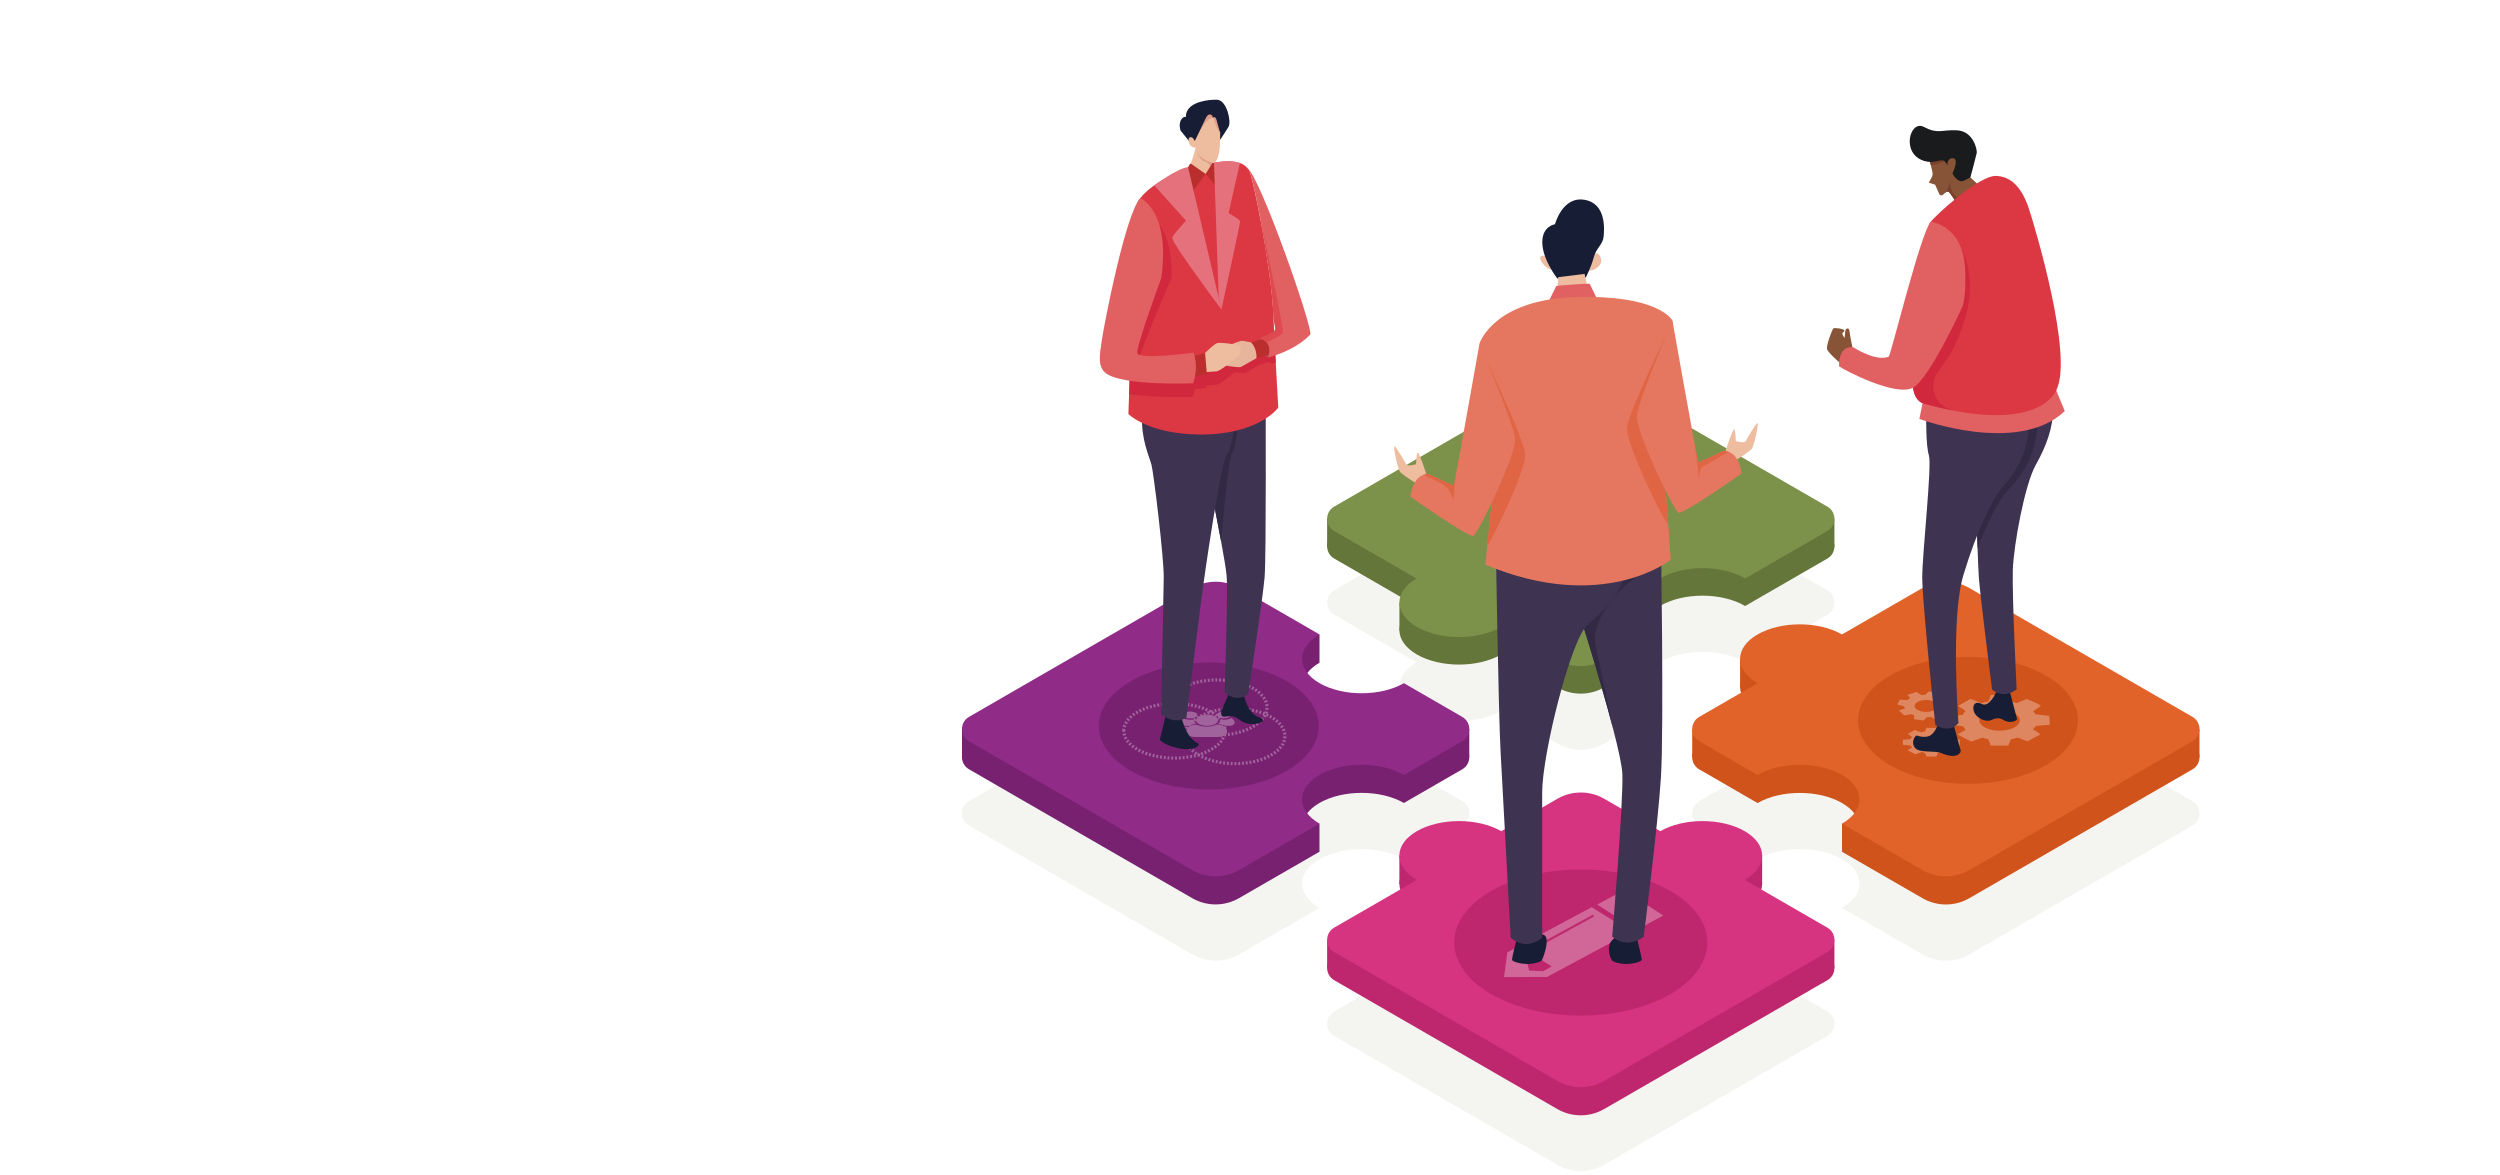 <?xml version="1.0" encoding="UTF-8"?>
<svg width="3971px" height="1866px" viewBox="0 0 3971 1866" version="1.1" xmlns="http://www.w3.org/2000/svg" xmlns:xlink="http://www.w3.org/1999/xlink">
    <!-- Generator: Sketch 57 (83077) - https://sketch.com -->
    <title>Untitled 15</title>
    <desc>Created with Sketch.</desc>
    <g id="Page-1" stroke="none" stroke-width="1" fill="none" fill-rule="evenodd">
        <g id="team" transform="translate(0, -280)">
            <rect id="Rectangle" fill="#FFFFFF" fill-rule="nonzero" x="0" y="280" width="3971" height="1903"></rect>
            <path d="M3698,696.118 L3698,0.162 L3100.02,0 C3100.02,0 3100.02,0 3100.02,0 L3698,0.145 L3698,696.118" id="Fill-5" fill="#EDA3A1" fill-rule="nonzero"></path>
            <path d="M2902.62,1217.715 L2548.12,1012.995 C2525.11,999.705 2496.74,999.705 2473.72,1012.995 L2119.18,1217.685 C2104.28,1226.295 2104.28,1247.795 2119.18,1256.405 L2249.89,1331.875 C2213.6,1353.275 2213.82,1387.605 2250.59,1408.835 C2287.37,1430.075 2346.82,1430.185 2383.89,1409.235 L2473.66,1461.065 C2496.68,1474.355 2525.03,1474.355 2548.05,1461.075 L2637.91,1409.205 C2637.68,1409.075 2637.43,1408.965 2637.21,1408.835 C2600.19,1387.465 2600.19,1352.815 2637.21,1331.445 C2674.22,1310.075 2734.24,1310.075 2771.26,1331.445 C2771.49,1331.585 2771.7,1331.725 2771.93,1331.855 L2902.62,1256.425 C2917.52,1247.825 2917.52,1226.315 2902.62,1217.715" id="Fill-127" fill="#F4F4F1" fill-rule="nonzero"></path>
            <polyline id="Fill-128" fill="#65763A" fill-rule="nonzero" points="2222.86 1282.055 2222.85 1237.025 2238.08 1239.575 2240.66 1276.655 2222.86 1282.055"></polyline>
            <path d="M2108,1148.785 L2108,1104.015 L2155.84,1108.275 C2155.84,1108.275 2163.06,1164.415 2162.97,1164.045 C2162.89,1163.675 2108,1148.785 2108,1148.785" id="Fill-129" fill="#65763A" fill-rule="nonzero"></path>
            <polyline id="Fill-130" fill="#65763A" fill-rule="nonzero" points="2913.8 1148.785 2913.8 1104.035 2887.36 1104.095 2887.36 1160.355 2913.8 1148.785"></polyline>
            <path d="M2902.62,1128.465 L2548.12,923.75 C2525.11,910.457 2496.74,910.456 2473.72,923.746 L2119.18,1128.445 C2104.28,1137.045 2104.28,1158.555 2119.18,1167.155 L2249.89,1242.625 C2213.6,1264.035 2213.82,1298.365 2250.59,1319.595 C2287.37,1340.825 2346.82,1340.945 2383.89,1319.985 L2473.66,1371.825 C2496.68,1385.105 2525.03,1385.115 2548.05,1371.825 L2637.91,1319.965 C2637.68,1319.835 2637.43,1319.725 2637.21,1319.595 C2600.19,1298.225 2600.19,1263.575 2637.21,1242.205 C2674.22,1220.825 2734.24,1220.825 2771.26,1242.205 C2771.49,1242.335 2771.7,1242.475 2771.93,1242.615 L2902.62,1167.185 C2917.52,1158.585 2917.52,1137.075 2902.62,1128.465" id="Fill-131" fill="#65763A" fill-rule="nonzero"></path>
            <polyline id="Fill-132" fill="#D7C6D7" fill-rule="nonzero" points="2637.91 1276.225 2637.21 1319.595 2594.46 1326.335 2594.46 1276.225 2637.91 1276.225"></polyline>
            <path d="M2902.62,1084.735 L2548.12,880.014 C2525.11,866.721 2496.74,866.72 2473.72,880.011 L2119.18,1084.705 C2104.28,1093.315 2104.28,1114.815 2119.18,1123.425 L2249.89,1198.895 C2213.6,1220.295 2213.82,1254.625 2250.59,1275.855 C2287.37,1297.085 2346.82,1297.205 2383.89,1276.255 L2473.66,1328.085 C2496.68,1341.375 2525.03,1341.375 2548.05,1328.085 L2637.91,1276.225 C2637.68,1276.095 2637.43,1275.985 2637.21,1275.855 C2600.19,1254.485 2600.19,1219.835 2637.21,1198.465 C2674.22,1177.095 2734.24,1177.095 2771.26,1198.465 C2771.49,1198.595 2771.7,1198.735 2771.93,1198.875 L2902.62,1123.445 C2917.52,1114.845 2917.52,1093.335 2902.62,1084.735" id="Fill-133" fill="#7C914A" fill-rule="nonzero"></path>
            <path d="M3482.53,1552.575 L3127.98,1347.875 C3104.96,1334.585 3076.6,1334.585 3053.58,1347.885 L2925.79,1421.675 L2925.76,1421.665 C2888.75,1400.285 2828.73,1400.285 2791.71,1421.665 C2754.7,1443.035 2754.7,1477.685 2791.72,1499.055 L2791.76,1499.075 L2699.08,1552.595 C2684.18,1561.205 2684.18,1582.715 2699.09,1591.315 L2791.75,1644.795 L2791.8,1644.765 C2828.82,1623.395 2888.83,1623.395 2925.85,1644.765 C2962.87,1666.135 2962.87,1700.785 2925.85,1722.155 L2925.82,1722.175 L3053.66,1795.955 C3076.67,1809.245 3105.03,1809.245 3128.04,1795.955 L3482.53,1591.295 C3497.43,1582.685 3497.43,1561.175 3482.53,1552.575" id="Fill-134" fill="#F4F4F1" fill-rule="nonzero"></path>
            <polygon id="Fill-135" fill="#D0531B" fill-rule="nonzero" points="2687.91 1437.995 2714.35 1438.055 2714.35 1494.315 2687.91 1482.745"></polygon>
            <polyline id="Fill-136" fill="#D0531B" fill-rule="nonzero" points="2925.85 1588.245 2925.85 1632.825 2974.72 1645.415 2985.05 1594.295 2925.85 1588.245"></polyline>
            <polyline id="Fill-137" fill="#D0531B" fill-rule="nonzero" points="2763.96 1326.065 2763.97 1372.095 2774.58 1372.095 2776.23 1339.535 2763.96 1326.065"></polyline>
            <path d="M3493.7,1482.745 L3493.7,1437.975 L3445.87,1442.235 C3445.87,1442.235 3438.65,1498.365 3438.73,1498.005 C3438.82,1497.635 3493.7,1482.745 3493.7,1482.745" id="Fill-138" fill="#D0531B" fill-rule="nonzero"></path>
            <path d="M3482.53,1463.335 L3127.98,1258.635 C3104.96,1245.345 3076.6,1245.345 3053.58,1258.635 L2925.79,1332.435 L2925.76,1332.415 C2888.75,1311.045 2828.73,1311.045 2791.71,1332.415 C2754.7,1353.785 2754.7,1388.435 2791.72,1409.805 L2791.76,1409.835 L2699.08,1463.355 C2684.18,1471.955 2684.18,1493.465 2699.09,1502.065 L2791.75,1555.555 L2791.8,1555.515 C2828.82,1534.145 2888.83,1534.145 2925.85,1555.515 C2962.87,1576.895 2962.87,1611.545 2925.85,1632.915 L2925.82,1632.935 L3053.66,1706.715 C3076.67,1719.995 3105.03,1719.995 3128.04,1706.705 L3482.53,1502.045 C3497.43,1493.445 3497.43,1471.935 3482.53,1463.335" id="Fill-139" fill="#D0531B" fill-rule="nonzero"></path>
            <path d="M3482.53,1418.665 L3127.98,1213.965 C3104.96,1200.675 3076.6,1200.675 3053.58,1213.975 L2925.79,1287.765 L2925.76,1287.755 C2888.75,1266.375 2828.73,1266.375 2791.71,1287.755 C2754.7,1309.125 2754.7,1343.775 2791.72,1365.145 L2791.76,1365.165 L2699.08,1418.685 C2684.18,1427.295 2684.18,1448.805 2699.09,1457.405 L2791.75,1510.885 L2791.8,1510.855 C2828.82,1489.485 2888.83,1489.485 2925.85,1510.855 C2962.87,1532.225 2962.87,1566.875 2925.85,1588.245 L2925.82,1588.265 L3053.66,1662.045 C3076.67,1675.335 3105.03,1675.335 3128.04,1662.045 L3482.53,1457.385 C3497.43,1448.775 3497.43,1427.265 3482.53,1418.665" id="Fill-140" fill="#E26329" fill-rule="nonzero"></path>
            <path d="M3249.47,1495.585 C3181.25,1534.965 3070.64,1534.965 3002.42,1495.585 C2934.2,1456.195 2934.2,1392.335 3002.42,1352.945 C3070.64,1313.565 3181.25,1313.565 3249.47,1352.945 C3317.69,1392.335 3317.69,1456.195 3249.47,1495.585 Z" id="Fill-141" fill="#D0531B" fill-rule="nonzero"></path>
            <g id="beta" opacity="0.3" transform="translate(3013, 1378)">
                <g id="Group-45">
                    <path d="M145.331,16.16 L149.242,5.962 L175.175,5.962 L180.731,16.16 C180.731,16.16 187.317,17.648 189.787,18.922 L205.839,12.442 C205.839,12.442 220.248,17.009 228.892,23.171 L216.544,31.671 C216.544,31.671 219.836,35.282 219.586,36.449 L242.158,38.997 L242.818,53.13 L220.658,55.042 C218.601,58.547 217.366,58.442 216.132,60.141 L228.069,68.427 L207.486,79.476 L191.846,73.526 C185.877,75.332 183.613,75.971 181.143,76.183 L177.027,86.275 L149.035,86.275 L145.331,76.288 C141.214,75.227 138.54,74.908 136.275,73.526 L117.958,80.007 L96.348,68.64 L109.315,60.885 C109.315,60.885 106.043,57.556 104.991,55.573 L83.588,53.343 C83.176,52.28 83.588,39.106 83.588,39.106 L104.581,37.725 C105.198,35.813 109.108,31.032 109.108,31.032 L97.17,23.384 L116.929,12.123 L134.835,18.922 C136.893,17.541 145.331,16.16 145.331,16.16" id="Fill-33" fill="#FFFFFE"></path>
                    <path d="M195.219,46.118 C195.219,55.272 180.844,62.692 163.113,62.692 C145.38,62.692 131.005,55.272 131.005,46.118 C131.005,36.964 145.38,29.545 163.113,29.545 C180.844,29.545 195.219,36.964 195.219,46.118" id="Fill-35" fill="#D0531B"></path>
                    <path d="M45.438,5.521 L50.57,0.233 L64.786,2.257 L64.849,8.283 C64.849,8.283 68.023,9.612 69.004,10.503 L79.705,8.203 C79.705,8.203 86.267,11.832 89.203,15.887 L79.94,19.583 C79.94,19.583 80.691,21.82 80.208,22.439 L91.844,25.601 L88.066,33.401 L75.354,32.72 C73.201,34.482 72.554,34.326 71.376,35.162 L75.496,40.637 L60.971,45.09 L54.139,40.607 C50.337,41.132 48.91,41.305 47.494,41.228 L42.279,46.442 L26.931,44.257 L27.824,38.492 C25.879,37.588 24.502,37.204 23.667,36.271 L11.725,38.395 L3.204,30.475 L12.585,27.234 C12.585,27.234 11.768,25.154 11.774,23.985 L0.688,21.09 C0.773,20.476 4.86,13.285 4.86,13.285 L16.776,14.165 C17.672,13.165 21.216,10.85 21.216,10.85 L16.91,5.723 L31.044,1.09 L38.87,6.215 C40.405,5.619 45.438,5.521 45.438,5.521" id="Fill-37" fill="#FFFFFE"></path>
                    <path d="M64.015,25.841 C61.333,30.86 51.279,33.806 41.556,32.423 C31.835,31.04 26.123,25.849 28.802,20.83 C31.484,15.81 41.543,12.864 51.265,14.247 C60.989,15.631 66.694,20.821 64.015,25.841" id="Fill-39" fill="#D0531B"></path>
                    <path d="M44.685,63.818 L46.911,58.017 L61.658,58.017 L64.822,63.818 C64.822,63.818 68.566,64.664 69.971,65.388 L79.104,61.703 C79.104,61.703 87.295,64.301 92.215,67.806 L85.189,72.641 C85.189,72.641 87.063,74.694 86.919,75.358 L99.764,76.808 L100.14,84.846 L87.533,85.935 C86.361,87.928 85.659,87.867 84.954,88.835 L91.746,93.547 L80.037,99.832 L71.142,96.448 C67.745,97.477 66.46,97.839 65.055,97.959 L62.713,103.699 L46.791,103.699 L44.685,98.02 C42.343,97.415 40.82,97.234 39.533,96.448 L29.113,100.134 L16.823,93.67 L24.196,89.258 C24.196,89.258 22.339,87.366 21.74,86.237 L9.564,84.967 C9.329,84.363 9.564,76.869 9.564,76.869 L21.505,76.085 C21.854,74.995 24.082,72.277 24.082,72.277 L17.289,67.926 L28.529,61.521 L38.713,65.388 C39.885,64.603 44.685,63.818 44.685,63.818" id="Fill-41" fill="#FFFFFE"></path>
                    <path d="M73.059,80.859 C73.059,86.064 64.883,90.285 54.796,90.285 C44.716,90.285 36.533,86.064 36.533,80.859 C36.533,75.651 44.716,71.431 54.796,71.431 C64.883,71.431 73.059,75.651 73.059,80.859" id="Fill-43" fill="#D0531B"></path>
                </g>
            </g>
            <path d="M2322.62,1591.225 L2229.96,1644.695 L2229.9,1644.665 C2192.9,1623.305 2132.88,1623.305 2095.85,1644.665 C2058.85,1666.055 2058.85,1700.695 2095.85,1722.055 L2095.91,1722.085 L1968.05,1795.855 C1945.04,1809.145 1916.7,1809.145 1893.66,1795.855 L1539.181,1591.195 C1524.273,1582.585 1524.273,1561.085 1539.181,1552.475 L1893.72,1347.785 C1916.76,1334.495 1945.13,1334.495 1968.14,1347.785 L2095.91,1421.585 C2087.46,1426.445 2080.94,1432.045 2076.41,1437.995 C2060.88,1458.085 2067.39,1482.485 2095.94,1498.945 C2132.94,1520.305 2192.93,1520.335 2229.96,1498.975 L2322.64,1552.505 C2337.52,1561.115 2337.52,1582.615 2322.62,1591.225" id="Fill-142" fill="#F4F4F1" fill-rule="nonzero"></path>
            <path d="M1528.01,1482.745 L1528.01,1437.975 L1575.845,1442.235 C1575.845,1442.235 1583.068,1498.365 1582.982,1498.005 C1582.896,1497.635 1528.01,1482.745 1528.01,1482.745" id="Fill-143" fill="#782171" fill-rule="nonzero"></path>
            <polyline id="Fill-144" fill="#782171" fill-rule="nonzero" points="2333.81 1482.745 2333.81 1437.995 2307.37 1438.055 2307.37 1494.315 2333.81 1482.745"></polyline>
            <polyline id="Fill-145" fill="#782171" fill-rule="nonzero" points="2095.86 1588.245 2095.86 1632.825 2046.99 1645.415 2036.66 1594.295 2095.86 1588.245"></polyline>
            <path d="M2095.91,1287.765 L2095.91,1332.335 C2087.46,1337.195 2080.94,1342.795 2076.41,1348.745 L2039.11,1319.285 L2048.48,1304.935 L2059.73,1287.765 L2095.91,1287.765" id="Fill-146" fill="#782171" fill-rule="nonzero"></path>
            <path d="M2229.96,1555.445 L2229.9,1555.415 C2192.9,1534.055 2132.88,1534.055 2095.85,1555.415 C2058.85,1576.805 2058.85,1611.455 2095.85,1632.815 L2095.91,1632.845 L1968.05,1706.615 C1945.04,1719.905 1916.7,1719.905 1893.66,1706.615 L1539.181,1501.945 C1524.273,1493.345 1524.273,1471.835 1539.181,1463.235 L1893.72,1258.535 C1916.76,1245.255 1945.13,1245.255 1968.14,1258.535 L2095.91,1332.335 C2087.46,1337.195 2080.94,1342.795 2076.41,1348.745 C2060.88,1368.845 2067.39,1393.235 2095.94,1409.705 C2132.94,1431.065 2192.93,1431.095 2229.96,1409.735 L2322.64,1463.265 C2337.52,1471.865 2337.52,1493.375 2322.62,1501.975 L2229.96,1555.445 Z" id="Fill-147" fill="#782171" fill-rule="nonzero"></path>
            <path d="M2229.95,1365.165 C2192.93,1386.515 2132.95,1386.505 2095.95,1365.145 C2058.94,1343.775 2058.93,1309.145 2095.92,1287.765 L1968.13,1213.975 C1945.11,1200.675 1916.75,1200.675 1893.73,1213.965 L1539.186,1418.665 C1524.285,1427.265 1524.285,1448.775 1539.186,1457.385 L1893.67,1662.045 C1916.69,1675.335 1945.04,1675.335 1968.06,1662.045 L2095.9,1588.265 L2095.86,1588.245 C2058.85,1566.875 2058.85,1532.225 2095.86,1510.855 C2132.88,1489.485 2192.9,1489.485 2229.91,1510.855 L2229.96,1510.885 L2322.63,1457.405 C2337.53,1448.805 2337.53,1427.295 2322.63,1418.685 L2229.95,1365.165 Z" id="Fill-148" fill="#902B88" fill-rule="nonzero"></path>
            <path d="M2043.57,1361.875 C2111.79,1401.265 2111.79,1465.125 2043.57,1504.515 C1975.35,1543.895 1864.74,1543.895 1796.52,1504.515 C1728.3,1465.125 1728.3,1401.265 1796.53,1361.875 C1864.75,1322.495 1975.35,1322.495 2043.57,1361.875" id="Fill-149" fill="#782171" fill-rule="nonzero"></path>
            <g id="discovery" opacity="0.3" transform="translate(1785, 1360)">
                <g id="Group-26">
                    <g id="Group-24">
                        <path d="M68.923,43.84 C68.923,19.627 104.435,0 148.238,0 C192.046,0 227.556,19.627 227.556,43.84 C227.556,68.054 192.046,87.681 148.238,87.681 C104.435,87.681 68.923,68.054 68.923,43.84 Z" id="Stroke-6" stroke="#FFFFFE" stroke-width="5" stroke-dasharray="3,3"></path>
                        <path d="M0,80.785 C0,65.468 14.736,52.007 36.983,44.296 C49.509,39.955 64.414,37.437 80.411,37.437 C124.821,37.437 160.821,56.844 160.821,80.785 C160.821,104.726 124.821,124.133 80.411,124.133 C36.001,124.133 0,104.726 0,80.785 Z" id="Stroke-8" stroke="#FFFFFE" stroke-width="5" stroke-dasharray="3,3"></path>
                        <path d="M97.368,89.159 C97.368,64.946 132.879,45.319 176.682,45.319 C220.488,45.319 256,64.946 256,89.159 C256,113.372 220.488,133 176.682,133 C132.879,133 97.368,113.372 97.368,89.159 Z" id="Stroke-10" stroke="#FFFFFE" stroke-width="5" stroke-dasharray="3,3"></path>
                        <path d="M132.374,72.904 C122.703,72.904 114.872,68.934 114.872,64.037 C114.872,59.14 122.703,55.17 132.374,55.17 C142.04,55.17 149.88,59.14 149.88,64.037 C149.88,68.934 142.04,72.904 132.374,72.904 Z" id="Fill-12" fill="#FFFFFE"></path>
                        <path d="M158.63,61.081 C152.586,61.081 147.692,58.654 147.692,55.662 C147.692,52.67 152.586,50.244 158.63,50.244 C164.674,50.244 169.573,52.67 169.573,55.662 C169.573,58.654 164.674,61.081 158.63,61.081 Z" id="Fill-14" fill="#FFFFFE"></path>
                        <path d="M150.807,68.904 C147.458,71.365 153.707,68.575 161.191,72.904 L169.983,72.904 C172.843,72.299 181.699,69.197 170.972,60.096 C170.972,60.096 169.124,62.261 162.587,63.063 C157.306,63.711 152.992,62.823 152.992,62.823 C152.992,62.823 153.139,67.192 150.807,68.904 Z" id="Fill-16" fill="#FFFFFE"></path>
                        <path d="M105.575,61.081 C111.921,61.081 117.06,58.654 117.06,55.662 C117.06,52.67 111.921,50.244 105.575,50.244 C99.229,50.244 94.085,52.67 94.085,55.662 C94.085,58.654 99.229,61.081 105.575,61.081 Z" id="Fill-18" fill="#FFFFFE"></path>
                        <path d="M113.945,68.904 C117.294,71.365 111.045,68.575 103.561,72.904 L94.769,72.904 C91.91,72.299 83.053,69.197 93.781,60.096 C93.781,60.096 95.628,62.261 102.165,63.063 C107.446,63.711 111.76,62.823 111.76,62.823 C111.76,62.823 111.613,67.192 113.945,68.904 Z" id="Fill-20" fill="#FFFFFE"></path>
                        <path d="M132.181,74.196 C142.048,74.194 143.974,71.533 147.369,71.059 C152.694,70.317 164.103,72.697 164.103,82.696 C164.103,89.877 151.394,90.638 149.533,90.623 L113.453,90.623 C110.016,90.764 99.277,89.931 99.561,82.544 C99.675,79.599 99.369,71.389 116.269,71.059 C116.269,71.059 121.169,74.196 132.181,74.196 Z" id="Fill-22" fill="#FFFFFE"></path>
                    </g>
                </g>
            </g>
            <path d="M2119.18,1886.675 L2473.72,1681.975 C2496.74,1668.685 2525.11,1668.685 2548.12,1681.985 L2902.62,1886.695 C2917.52,1895.305 2917.52,1916.815 2902.62,1925.415 L2548.05,2130.055 C2525.03,2143.345 2496.68,2143.335 2473.66,2130.055 L2119.18,1925.385 C2104.28,1916.785 2104.28,1895.275 2119.18,1886.675" id="Fill-150" fill="#F4F4F1" fill-rule="nonzero"></path>
            <path d="M2119.18,1798.215 L2473.72,1593.525 C2496.74,1580.235 2525.11,1580.235 2548.12,1593.525 L2902.62,1798.245 C2917.52,1806.845 2917.52,1828.355 2902.62,1836.955 L2548.05,2041.605 C2525.03,2054.885 2496.68,2054.885 2473.66,2041.595 L2119.18,1836.935 C2104.28,1828.335 2104.28,1806.825 2119.18,1798.215" id="Fill-151" fill="#BE276D" fill-rule="nonzero"></path>
            <path d="M2108,1817.555 L2108,1772.785 L2155.84,1777.055 C2155.84,1777.055 2163.06,1833.185 2162.97,1832.815 C2162.89,1832.445 2108,1817.555 2108,1817.555" id="Fill-152" fill="#BE276D" fill-rule="nonzero"></path>
            <polyline id="Fill-153" fill="#BE276D" fill-rule="nonzero" points="2913.8 1817.555 2913.8 1772.805 2887.36 1772.875 2887.36 1829.135 2913.8 1817.555"></polyline>
            <path d="M2384.57,1644.795 C2421.58,1666.165 2421.58,1700.815 2384.57,1722.185 C2347.55,1743.555 2287.53,1743.555 2250.52,1722.185 C2213.5,1700.815 2213.5,1666.165 2250.52,1644.795 C2287.53,1623.415 2347.55,1623.415 2384.57,1644.795" id="Fill-154" fill="#BE276D" fill-rule="nonzero"></path>
            <polyline id="Fill-155" fill="#BE276D" fill-rule="nonzero" points="2222.78 1684.635 2222.76 1638.595 2236.9 1640.835 2240.21 1672.015 2222.78 1684.635"></polyline>
            <path d="M2637.21,1722.185 C2674.22,1743.555 2734.24,1743.555 2771.26,1722.185 C2808.27,1700.815 2808.27,1666.165 2771.26,1644.795 C2734.24,1623.415 2674.22,1623.415 2637.21,1644.795 C2600.19,1666.165 2600.19,1700.815 2637.21,1722.185 Z" id="Fill-156" fill="#BE276D" fill-rule="nonzero"></path>
            <polyline id="Fill-157" fill="#BE276D" fill-rule="nonzero" points="2799 1684.635 2799.02 1638.595 2784.87 1640.835 2781.56 1672.015 2799 1684.635"></polyline>
            <path d="M2119.18,1753.485 L2473.72,1548.785 C2496.74,1535.495 2525.11,1535.495 2548.12,1548.785 L2902.62,1753.505 C2917.52,1762.115 2917.52,1783.615 2902.62,1792.225 L2548.05,1996.865 C2525.03,2010.145 2496.68,2010.145 2473.66,1996.855 L2119.18,1792.195 C2104.28,1783.595 2104.28,1762.085 2119.18,1753.485" id="Fill-158" fill="#D63480" fill-rule="nonzero"></path>
            <path d="M2384.57,1600.235 C2421.58,1621.605 2421.58,1656.255 2384.57,1677.625 C2347.55,1698.995 2287.53,1698.995 2250.52,1677.625 C2213.5,1656.255 2213.5,1621.605 2250.52,1600.235 C2287.53,1578.865 2347.55,1578.865 2384.57,1600.235" id="Fill-159" fill="#D63480" fill-rule="nonzero"></path>
            <path d="M2637.21,1600.235 C2600.19,1621.605 2600.19,1656.255 2637.21,1677.625 C2674.22,1698.995 2734.24,1698.995 2771.26,1677.625 C2808.27,1656.255 2808.27,1621.605 2771.26,1600.235 C2734.24,1578.865 2674.22,1578.865 2637.21,1600.235" id="Fill-160" fill="#D63480" fill-rule="nonzero"></path>
            <path d="M2368.73,1695.065 C2290.22,1740.395 2290.22,1813.885 2368.74,1859.215 C2447.25,1904.545 2574.55,1904.545 2653.06,1859.215 C2731.58,1813.885 2731.58,1740.395 2653.06,1695.065 C2574.55,1649.735 2447.25,1649.735 2368.73,1695.065" id="Fill-161" fill="#BE276D" fill-rule="nonzero"></path>
            <path d="M3174.45,1371.535 C3174.45,1371.535 3161.39,1405.425 3147.94,1398.235 C3134.5,1391.035 3131.15,1405.425 3137.46,1414.325 C3143.78,1423.225 3156.46,1427.015 3163.47,1423.605 C3170.47,1420.195 3176.53,1419.815 3182.59,1423.795 C3188.65,1427.775 3199.82,1427.955 3203.99,1422.465 L3191.68,1375.885 L3174.45,1371.535" id="Fill-162" fill="#171D35" fill-rule="nonzero"></path>
            <path d="M3197.16,1185.195 C3195.83,1226.505 3203.25,1375.085 3203.25,1375.085 C3180.5,1391.735 3164.22,1375.085 3164.22,1375.085 C3164.22,1375.085 3146.44,1236.695 3143.38,1199.615 C3142.67,1190.955 3141.89,1173.015 3141.14,1150.555 C3138.7,1076.725 3136.33,954.371 3136.33,954.371 L3234.16,932.992 L3261.55,926.984 C3261.05,959.426 3250.94,987.518 3233.54,1018.595 C3216.09,1049.625 3198.44,1146.245 3197.16,1185.195" id="Fill-163" fill="#3F3352" fill-rule="nonzero"></path>
            <path d="M3078.26,1430.665 C3078.26,1430.665 3072.2,1450.105 3058.82,1450.365 C3045.44,1450.615 3046.2,1447.085 3043.42,1448.845 C3040.64,1450.615 3035.09,1460.205 3042.16,1468.285 C3049.23,1476.365 3072.71,1471.825 3083.06,1476.115 C3093.41,1480.405 3107.04,1483.835 3113.1,1476.115 C3115.88,1472.575 3113.1,1468.035 3113.1,1468.035 L3101.24,1423.605 L3078.26,1430.665" id="Fill-164" fill="#171D35" fill-rule="nonzero"></path>
            <path d="M3236.69,949.606 C3233.91,1008.975 3209.05,1037.325 3187.63,1060.775 C3166.25,1084.265 3141.18,1150.595 3141.18,1150.595 L3141.14,1150.555 C3138.7,1076.725 3136.33,954.371 3136.33,954.371 L3234.16,932.992 C3236.06,937.715 3236.98,943.226 3236.69,949.606" id="Fill-165" fill="#322A45" fill-rule="nonzero"></path>
            <path d="M3073.97,1431.425 C3073.97,1431.425 3095.68,1446.575 3110.83,1428.395 C3110.83,1428.395 3097.7,1262.275 3118.91,1192.595 C3140.12,1122.915 3164.35,1071.415 3184.55,1049.195 C3204.75,1026.975 3225.95,985.574 3220.91,951.238 L3059.58,941.14 C3059.58,941.14 3058.82,987.215 3063.87,1003.375 C3068.92,1019.535 3053.27,1159.265 3053.27,1197.645 C3053.27,1236.015 3073.97,1431.425 3073.97,1431.425" id="Fill-166" fill="#3F3352" fill-rule="nonzero"></path>
            <path d="M3053.77,920.438 L3048.72,945.432 C3048.72,945.432 3205.5,1003.755 3279.73,932.935 L3260.04,885.597 L3053.77,920.438" id="Fill-167" fill="#E16062" fill-rule="nonzero"></path>
            <path d="M3141.47,572.606 L3112.51,596.803 L3107.04,601.402 C3107.04,601.402 3098.42,587.191 3095.44,584.995 C3092.46,582.757 3089.14,586.611 3089.14,586.611 C3088.31,580.354 3088.98,574.885 3090.47,570.245 C3094.74,556.903 3105.51,550.108 3105.51,550.108 L3119.39,552.304 L3141.47,572.606" id="Fill-168" fill="#875437" fill-rule="nonzero"></path>
            <path d="M3112.51,596.803 L3107.04,601.402 C3107.04,601.402 3098.42,587.191 3095.44,584.995 C3092.46,582.757 3089.14,586.611 3089.14,586.611 C3088.31,580.354 3088.98,574.885 3090.47,570.245 C3095.48,567.842 3098.96,566.184 3098.96,566.184 C3098.96,566.184 3095.81,575.134 3101.66,585.865 C3104.14,590.381 3108.41,594.069 3112.51,596.803" id="Fill-169" fill="#7B3F2E" fill-rule="nonzero"></path>
            <path d="M3266.85,898.478 C3266.85,898.478 3247.62,958.556 3108.08,933.158 C3106.71,932.909 3105.34,932.66 3103.98,932.412 C3103.85,932.37 3103.73,932.329 3103.56,932.288 C3088.4,929.387 3071.82,925.493 3053.76,920.438 C3053.76,920.438 3037.1,915.383 3038.14,884.101 C3038.55,870.842 3041.87,826.384 3046.22,778.529 C3052.23,713.272 3060.14,641.717 3065.4,634.135 C3074.48,621 3143.67,559.431 3169.4,559.431 C3195.17,559.431 3212.32,579.609 3222.93,612.175 C3233.54,644.742 3292.62,843.165 3266.85,898.478" id="Fill-170" fill="#DC3844" fill-rule="nonzero"></path>
            <path d="M3120.94,787.515 C3096.41,865.823 3071.09,864.668 3071.08,892.305 C3071.06,921.638 3094.4,929.967 3103.56,932.288 C3088.4,929.387 3071.82,925.493 3053.76,920.438 C3053.76,920.438 3037.1,915.383 3038.14,884.101 C3038.55,870.842 3041.87,826.384 3046.22,778.529 L3115.12,674.408 C3115.12,674.408 3142.25,719.479 3120.94,787.515" id="Fill-171" fill="#D2283D" fill-rule="nonzero"></path>
            <path d="M2942.88,834.094 C2942.88,834.094 2938.52,813.645 2937.76,806.26 C2937.01,798.875 2931.9,802.095 2931.33,804.367 C2930.76,806.639 2930,816.864 2930,816.864 C2930,816.864 2924.89,810.426 2926.97,808.343 C2929.05,806.26 2929.24,807.585 2929.53,805.029 C2929.81,802.473 2914.29,800.026 2912.2,801.675 C2910.12,803.325 2900.84,828.225 2901.98,834.094 C2903.11,839.964 2923.19,857.006 2923.19,857.006 L2942.88,834.094" id="Fill-172" fill="#875437" fill-rule="nonzero"></path>
            <path d="M2921.1,861.739 C2921.1,861.739 2919.4,827.846 2943.82,831.633 C2943.82,831.633 2979.7,855.089 3000.06,846.539 C3003.09,845.266 3051.31,647.976 3066.96,632.103 C3066.96,632.103 3118.08,637.536 3121.43,707.357 C3123.45,749.407 3117.39,766.434 3117.39,766.434 C3117.39,766.434 3065.33,881.01 3038.66,895.8 C3011.99,910.591 2930.95,868.935 2921.1,861.739" id="Fill-173" fill="#E16062" fill-rule="nonzero"></path>
            <path d="M3122.5,529.516 L3108.66,553.796 C3108.66,553.796 3102.19,556.572 3097.93,568.919 C3089.76,592.536 3082.02,592.495 3080.28,588.227 C3078.49,583.959 3073.77,573.353 3073.77,573.353 C3073.77,573.353 3064.24,570.535 3063.79,570.245 C3063.33,569.955 3069.3,561.585 3069.75,557.152 C3069.96,554.873 3068.34,547.912 3066.73,541.821 C3065.24,536.228 3063.79,531.339 3063.79,531.339 C3062.63,527.113 3065.82,522.679 3070.58,518.578 C3080.28,510.333 3096.6,503.62 3096.6,503.62 L3122.5,529.516" id="Fill-174" fill="#875437" fill-rule="nonzero"></path>
            <path d="M3083.88,537.678 C3081.02,539.335 3073.65,542.07 3066.73,541.821 C3065.24,536.228 3063.79,531.339 3063.79,531.339 C3062.63,527.113 3065.82,522.679 3070.58,518.578 C3079.24,517.086 3087.86,517.169 3087.86,517.169 C3087.86,517.169 3093.08,533.908 3092,540.455 C3092,540.455 3089.23,534.571 3083.88,537.678 Z" id="Fill-175" fill="#7B3F2E" fill-rule="nonzero"></path>
            <path d="M3093.02,542.819 C3093.02,542.819 3092.48,530.459 3102.41,531.342 C3112.34,532.225 3101.3,555.621 3101.3,555.621 C3101.3,555.621 3109.45,571.66 3119.18,567.097 C3126.25,563.787 3129.74,561.82 3129.74,561.82 C3129.74,561.82 3138.88,528.031 3139.85,522.955 C3140.81,517.879 3134.41,488.083 3108.37,486.979 C3082.32,485.875 3078.59,493.44 3055.69,481.535 C3033.62,470.058 3019.15,523.694 3055.69,535.389 C3077.76,542.451 3086.5,525.236 3093.02,542.819" id="Fill-176" fill="#1A1B1D" fill-rule="nonzero"></path>
            <path d="M1974.81,1379.745 C1974.81,1379.745 1980.02,1413.225 2000.31,1419.535 C2020.59,1425.855 1985.25,1436.905 1969.91,1424.055 C1954.56,1411.205 1945.35,1422.225 1940.68,1416.725 C1939.19,1414.955 1939.91,1409.535 1939.91,1409.535 L1953.43,1378.285 L1974.81,1379.745" id="Fill-177" fill="#171D35" fill-rule="nonzero"></path>
            <g id="ALPHA" opacity="0.3" transform="translate(2389, 1694)">
                <path d="M5.277,98.73 L0,138 L68.116,137.844 L202,66.115 L139.163,27 L5.277,98.73 Z M40.049,127.728 L36.831,116.03 L20.117,113.234 L20.905,101.029 L33.622,94.591 L75.736,120.999 L62.445,128.583 L40.049,127.728 Z" id="Fill-25" fill="#FFFFFE"></path>
                <g id="Group-28" transform="translate(49, 40)">
                    <path d="M93.108,0.291 L0.235,51.116" id="Fill-26" fill="#C33672"></path>
                    <path d="M93.108,0.291 L0.235,51.116" id="Stroke-27" stroke="#C33672" stroke-width="3.577"></path>
                </g>
                <polygon id="Fill-29" fill="#FFFFFE" points="190.511 0 148 22.742 210.485 63 253 40.256"></polygon>
            </g>
            <path d="M2008.74,1196.315 C2006.02,1230.455 1982.57,1382.825 1982.57,1382.825 C1982.57,1382.825 1963.64,1397.715 1945.28,1379.235 C1945.28,1379.235 1950.61,1222.035 1948.38,1194.775 C1947.64,1185.405 1944.07,1164.235 1939.69,1140.445 C1936.57,1123.295 1933.04,1104.815 1929.81,1088.395 C1924.47,1061.045 1920.05,1039.385 1920.05,1039.385 L1926.28,947.063 L1926.4,944.971 L1928.63,911.849 L2010.35,913.241 C2010.35,913.241 2011.45,1162.175 2008.74,1196.315" id="Fill-178" fill="#3F3352" fill-rule="nonzero"></path>
            <path d="M1875.45,1413.175 C1875.45,1413.175 1880.52,1449.165 1902.56,1460.755 C1908.46,1463.865 1896.46,1473.365 1873,1468.745 C1849.55,1464.125 1842.18,1455.295 1842.18,1455.295 L1852.13,1414.485 L1875.45,1413.175" id="Fill-179" fill="#171D35" fill-rule="nonzero"></path>
            <path d="M1961.1,949.792 C1961.1,949.792 1958.31,988.204 1948.45,1002.475 C1938.6,1016.715 1912.56,1197.875 1908.22,1231.995 C1904.12,1264.525 1886.24,1405.705 1884.61,1418.885 C1884.51,1419.525 1884.47,1419.865 1884.47,1419.865 C1884.47,1419.865 1867.97,1432.705 1844.39,1414.525 C1844.39,1414.525 1847.96,1227.245 1848.47,1197.345 C1848.98,1167.435 1832.58,1031.875 1829.08,1018.605 C1825.07,1003.415 1812.53,979.182 1813.87,938.225 L1896.11,944.668 L1961.1,949.792" id="Fill-180" fill="#3F3352" fill-rule="nonzero"></path>
            <path d="M1957.4,998.786 C1952.04,1007.835 1944.94,1078.525 1939.69,1140.445 C1936.57,1123.295 1933.04,1104.815 1929.81,1088.395 C1936.99,1045.525 1944.25,1008.565 1948.45,1002.475 C1958.31,988.204 1961.1,949.792 1961.1,949.792 L1926.28,947.063 L1896.11,944.668 L1926.4,944.971 L1966.43,945.396 C1966.43,945.396 1966.29,983.896 1957.4,998.786" id="Fill-181" fill="#322A45" fill-rule="nonzero"></path>
            <path d="M2030.41,927.471 C2030.41,927.471 1999.06,971.677 1902.9,970.167 C1823.18,968.894 1792.35,937.645 1792.35,937.645 C1792.35,937.645 1792.76,925.644 1793.44,906.127 C1795.73,839.546 1801.25,685.677 1804.67,625.654 C1805.27,615.28 1805.79,607.726 1806.24,603.887 C1807.14,595.912 1835.95,558.2 1915.21,540.876 C1956.77,531.799 1972.65,537.753 1980.29,545.746 C1982.06,547.528 1983.39,549.474 1984.47,551.373 C1990.37,561.43 2019.23,705.8 2022.34,774.224 C2022.49,777.603 2022.65,781.024 2022.8,784.488 C2023.15,791.545 2023.5,798.687 2023.85,805.872 C2024.07,810.491 2024.29,815.109 2024.51,819.686 C2025,828.753 2025.44,837.734 2025.89,846.417 C2026.05,849.624 2026.21,852.789 2026.37,855.912 C2028.55,895.988 2030.41,927.471 2030.41,927.471" id="Fill-182" fill="#DC3844" fill-rule="nonzero"></path>
            <path d="M1926.09,544.31 C1926.09,544.31 1925.34,553.014 1914.95,556.298 C1902.02,560.394 1890.49,541.951 1890.49,541.951 C1896.33,528.035 1899.49,512.705 1899.49,512.705 L1919.54,527.533 L1925.78,532.169 L1926.04,542.129 L1926.09,544.31" id="Fill-183" fill="#EEBC9F" fill-rule="nonzero"></path>
            <path d="M2026.37,855.912 C2023.06,856.923 2021.13,857.36 2021.13,857.36 C2018.88,856.809 2017.01,856.008 2015.4,855.126 C2008.88,857.023 2002.73,858.927 2002.73,858.927 L2002.74,858.458 C1994.33,863.185 1980.39,870.981 1978.28,872.313 C1975.21,874.184 1949.14,869.552 1949.14,869.552 C1949.14,869.552 1959.28,838.316 1959.81,837.813 C1960.37,837.267 1977.23,830.802 1979.71,830.845 C1980.39,830.856 1982.48,831.191 1985.12,831.663 C1987.76,832.135 1991,832.703 1994.02,833.311 L2007.6,829.269 C2007.96,827.907 2008.32,827.059 2008.32,827.059 L2008.36,827.017 C2009.05,826.772 2016.54,823.823 2022.87,820.512 C2023.43,820.223 2023.99,819.933 2024.51,819.686 C2025,828.753 2025.44,837.734 2025.89,846.417 C2026.05,849.624 2026.21,852.789 2026.37,855.912" id="Fill-184" fill="#D2283D" fill-rule="nonzero"></path>
            <path d="M1965.74,868.04 C1963.03,869.062 1938.81,891.083 1931.67,891.304 C1927.87,891.453 1921.49,891.942 1916.31,892.367 L1916.64,896.047 L1897.84,898.462 C1897.13,902.253 1896.12,906.167 1894.69,910.288 C1894.69,910.288 1835.93,912.705 1793.44,906.127 C1795.73,839.546 1801.25,685.677 1804.67,625.654 C1806.79,621.502 1808.86,618.29 1810.86,616.102 C1810.86,616.102 1861.4,617.818 1861.25,720.906 C1861.25,720.906 1804.51,850.678 1806.11,862.115 C1807.71,873.552 1895.51,861.673 1895.51,861.673 C1895.51,861.673 1896.25,863.48 1897.05,866.699 L1913.8,861.984 C1919.79,856.232 1929.21,847.59 1932.78,846.454 C1938.15,844.793 1966.93,848.489 1969.4,851.736 C1971.82,854.982 1968.41,867.017 1965.74,868.04" id="Fill-185" fill="#D2283D" fill-rule="nonzero"></path>
            <path d="M1891.39,539.742 L1914.97,556.303 L1894.71,584.019 L1886,549.666 C1886,549.666 1887.73,541.609 1891.39,539.742" id="Fill-186" fill="#BA2F2D" fill-rule="nonzero"></path>
            <path d="M1926.04,542.129 L1922.16,551.721 C1922.16,551.721 1924.79,539.188 1914.61,537 C1904.3,534.782 1901.07,518.579 1901.07,518.579 L1919.54,527.533 L1925.78,532.169 L1926.04,542.129" id="Fill-187" fill="#DE9D8A" fill-rule="nonzero"></path>
            <polyline id="Fill-188" fill="#BA2F2D" fill-rule="nonzero" points="1914.97 556.303 1925.95 538.742 1928.29 538.346 1933.59 548.341 1931.7 575.928 1914.97 556.303"></polyline>
            <path d="M1887.08,545.433 L1940.12,771.567 C1940.12,771.567 1859.69,664.082 1861.94,657.62 C1864.18,651.158 1883.94,630.663 1883.94,630.663 L1833.38,574.428 C1833.38,574.428 1869.46,547.51 1887.08,545.433" id="Fill-189" fill="#E4717B" fill-rule="nonzero"></path>
            <path d="M1942.17,859.992 C1942.17,859.992 1968.27,864.633 1971.33,862.727 C1974.38,860.82 2002.25,845.271 2002.25,845.271 L1996.53,825.612 C1996.53,825.612 1975.24,821.308 1972.74,821.265 C1970.25,821.223 1953.4,827.702 1952.86,828.227 C1952.32,828.751 1942.17,859.992 1942.17,859.992" id="Fill-190" fill="#E6B59C" fill-rule="nonzero"></path>
            <path d="M1928.29,538.346 L1935.85,753.38 L1940.12,771.567 C1940.12,771.567 1970.23,634.27 1969.75,631.324 C1969.26,628.377 1951.54,618.461 1951.54,618.461 L1969.41,538.958 C1969.41,538.958 1956.59,533.041 1928.29,538.346" id="Fill-191" fill="#E4717B" fill-rule="nonzero"></path>
            <path d="M1908.94,845.639 C1908.94,845.639 1927.78,826.731 1933.15,825.042 C1938.52,823.353 1967.3,827.048 1969.74,830.295 C1972.18,833.541 1968.78,845.591 1966.09,846.613 C1963.39,847.635 1939.16,869.657 1932.03,869.892 C1924.91,870.126 1908.5,871.627 1908.5,871.627 L1908.94,845.639" id="Fill-192" fill="#EEBC9F" fill-rule="nonzero"></path>
            <polyline id="Fill-193" fill="#BA2F2D" fill-rule="nonzero" points="1914.17 840.54 1917 874.621 1890.23 878.082 1889.33 847.543 1914.17 840.54"></polyline>
            <path d="M1895.86,840.228 C1895.86,840.228 1904.75,861.592 1895.03,888.847 C1895.03,888.847 1784.12,893.417 1756.78,872.959 C1743.07,862.698 1746.58,844.297 1750.21,819.788 C1753.83,795.279 1787.52,620.277 1811.24,594.695 C1811.24,594.695 1859.82,614.762 1844.46,722.042 C1844.46,722.042 1804.88,829.266 1806.47,840.688 C1808.06,852.111 1895.86,840.228 1895.86,840.228" id="Fill-194" fill="#E16062" fill-rule="nonzero"></path>
            <path d="M2014.16,847.798 C1991.48,842.07 2001.35,817.496 2001.35,817.496 C2001.35,817.496 2022.97,822.138 2014.16,847.798" id="Fill-195" fill="#BC484D" fill-rule="nonzero"></path>
            <path d="M1987.04,823.739 C1987.04,823.739 1996.77,832.382 1995.77,849.356 C1995.77,849.356 2023.51,840.826 2023.68,841.541 C2023.84,842.255 2012.18,816.24 2012.18,816.24 L1987.04,823.739" id="Fill-196" fill="#BA2F2D" fill-rule="nonzero"></path>
            <path d="M2081.27,811.38 C2063.17,830.557 2036.67,840.917 2023.01,845.256 C2017.55,847.001 2014.16,847.798 2014.16,847.798 C2018.3,835.732 2015.73,828.296 2011.83,823.828 C2007.43,818.796 2001.35,817.496 2001.35,817.496 L2001.39,817.454 C2002.08,817.209 2009.56,814.26 2015.9,810.95 C2019.26,809.255 2022.28,807.426 2023.85,805.872 C2025.07,804.696 2025.85,803.641 2025.86,802.958 C2025.87,802.402 2024.75,795.589 2022.8,784.488 C2022.65,781.024 2022.49,777.603 2022.34,774.224 C2020.6,735.736 2010.68,673.221 2001.31,624.09 C2001.23,623.576 2001.11,623.062 2001.03,622.59 C1996.09,596.781 1991.29,574.82 1987.96,562.2 C1987.92,562.072 1987.92,562.029 1987.92,562.029 C1986.44,556.448 1985.26,552.71 1984.47,551.373 C1983.39,549.474 1982.06,547.528 1980.29,545.746 C2001.24,558.068 2086.97,805.324 2081.27,811.38" id="Fill-197" fill="#E16062" fill-rule="nonzero"></path>
            <path d="M1937.88,479.616 C1937.88,479.616 1938.8,511.814 1936.34,522.856 C1933.88,533.898 1931.43,536.927 1928.74,538.083 C1926.05,539.239 1908.38,534.131 1903.33,524.297 C1898.29,514.462 1896.26,492.928 1896.26,492.928 L1903.69,464.077 L1931.8,452.404 C1931.8,452.404 1937.72,469.727 1937.88,479.616" id="Fill-198" fill="#EEBC9F" fill-rule="nonzero"></path>
            <path d="M1901.07,497.262 C1901.07,497.262 1915.05,466.808 1926.48,467.003 C1929.51,467.054 1928.67,479.974 1938.04,490.437 C1940.27,492.924 1939.98,468.348 1939.98,468.348 C1939.98,468.348 1931.08,448.967 1929.81,449.124 C1928.55,449.28 1898.05,452.5 1898.37,454.463 C1898.69,456.428 1901.07,497.262 1901.07,497.262" id="Fill-199" fill="#DE9D8A" fill-rule="nonzero"></path>
            <path d="M1897.78,504.172 C1897.78,504.172 1914.16,469.752 1915.66,466.818 C1919.95,458.479 1926.03,461.654 1926.48,467.003 C1926.48,467.003 1930.54,462.839 1932.62,471.428 C1934.73,480.108 1938.04,490.437 1938.04,490.437 L1937.96,502.185 C1937.96,502.185 1946.94,488.984 1951.48,481.183 C1956.01,473.382 1948.85,438.904 1933.11,438.405 C1921.63,438.042 1889.4,440.732 1884.27,460.007 C1883.31,463.576 1884.17,465.48 1884.17,465.48 C1884.17,465.48 1878.58,464.451 1875.39,471.474 C1872.2,478.497 1875.12,487.271 1875.12,487.271 L1890.25,506.049 L1897.78,504.172" id="Fill-200" fill="#171D35" fill-rule="nonzero"></path>
            <path d="M1897.78,504.172 C1897.78,504.172 1894.87,496.243 1889.94,498.118 C1885.01,499.992 1888.79,516.605 1899.83,514.17 C1904.1,513.226 1897.78,504.172 1897.78,504.172" id="Fill-201" fill="#EEBC9F" fill-rule="nonzero"></path>
            <path d="M2037.65,808.287 C2035.79,812.571 2021.18,819.629 2011.83,823.828 C2007.43,818.796 2001.35,817.496 2001.35,817.496 L2001.39,817.454 C2002.08,817.209 2009.56,814.26 2015.9,810.95 C2019.26,809.255 2022.28,807.426 2023.85,805.872 C2025.07,804.696 2025.85,803.641 2025.86,802.958 C2025.87,802.402 2024.75,795.589 2022.8,784.488 C2022.65,781.024 2022.49,777.603 2022.34,774.224 C2020.6,735.736 2010.68,673.221 2001.31,624.09 C2016.71,695.629 2039.48,804.044 2037.65,808.287" id="Fill-202" fill="#DE4A50" fill-rule="nonzero"></path>
            <path d="M2600.57,1772.255 C2600.57,1772.255 2607.83,1800.875 2607.83,1804.505 C2607.83,1808.135 2581.11,1816.345 2561.46,1806.525 C2559.08,1805.325 2553.07,1790.965 2556.83,1779.465 C2559.41,1771.555 2571.95,1764.995 2571.95,1764.995 L2600.57,1772.255" id="Fill-203" fill="#171D35" fill-rule="nonzero"></path>
            <path d="M2638.25,1514.645 C2633.41,1592.045 2610.84,1767.815 2610.84,1767.815 C2610.84,1767.815 2586.66,1788.795 2560.85,1767.815 C2560.85,1767.815 2578.6,1556.585 2576.98,1509.805 C2576.52,1496.795 2570.62,1469.965 2562.35,1437.995 C2562.35,1437.995 2562.32,1437.895 2562.3,1437.755 C2540.77,1354.735 2503.28,1237.305 2503.28,1237.305 L2514.09,1089.245 L2638.25,1134.455 C2638.25,1134.455 2643.09,1437.245 2638.25,1514.645" id="Fill-204" fill="#3F3352" fill-rule="nonzero"></path>
            <path d="M2599.96,1195.895 L2581.72,1209.855 C2581.72,1209.855 2524.98,1261.085 2534.65,1305.825 C2544.04,1349.175 2561.24,1432.575 2562.3,1437.755 C2540.77,1354.735 2503.28,1237.305 2503.28,1237.305 L2511,1131.655 L2546.75,1113.025 L2599.96,1195.895" id="Fill-205" fill="#322A45" fill-rule="nonzero"></path>
            <path d="M2408.88,1772.255 C2408.88,1772.255 2401.62,1800.875 2401.62,1804.505 C2401.62,1808.135 2428.33,1816.345 2447.98,1806.525 C2450.13,1805.445 2459.43,1780.155 2456.04,1769.435 C2453.08,1760.045 2437.5,1764.995 2437.5,1764.995 L2408.88,1772.255" id="Fill-206" fill="#171D35" fill-rule="nonzero"></path>
            <path d="M2581.82,1161.885 L2581.82,1161.885 C2581.82,1161.885 2602.87,1204.395 2522.13,1271.745 C2495.57,1293.905 2449.59,1477.565 2449.59,1538.835 C2449.59,1600.115 2449.59,1769.435 2449.59,1769.435 C2449.59,1769.435 2425.4,1792.005 2399.6,1769.435 C2399.6,1769.435 2386.7,1530.705 2383.48,1473.495 C2380.25,1416.285 2375.42,1116.575 2375.42,1116.575 L2581.82,1161.885" id="Fill-207" fill="#3F3352" fill-rule="nonzero"></path>
            <path d="M2266.17,1036.135 C2266.17,1033.235 2253.47,996.222 2251.65,998.641 C2249.84,1001.055 2249.23,1017.335 2249.23,1017.335 C2249.23,1017.335 2235.93,1021.505 2233.51,1017.335 C2231.09,1013.155 2216.58,987.152 2214.77,988.966 C2212.95,990.78 2220.21,1024.645 2223.84,1029.485 C2227.46,1034.315 2251.65,1049.305 2251.65,1049.305 L2266.17,1036.135" id="Fill-208" fill="#EEBC9F" fill-rule="nonzero"></path>
            <path d="M2740.32,999.395 C2740.32,996.495 2753.02,959.479 2754.83,961.898 C2756.65,964.317 2757.25,980.587 2757.25,980.587 C2757.25,980.587 2770.56,984.764 2772.98,980.587 C2775.39,976.411 2789.91,950.409 2791.72,952.223 C2793.54,954.038 2786.28,987.9 2782.65,992.738 C2779.02,997.576 2754.83,1012.555 2754.83,1012.555 L2740.32,999.395" id="Fill-209" fill="#EEBC9F" fill-rule="nonzero"></path>
            <path d="M2457.86,688.027 C2457.86,688.027 2450,683.996 2446.97,688.027 C2443.95,692.058 2454.63,707.982 2467.93,709.191 C2481.24,710.4 2457.86,688.027 2457.86,688.027" id="Fill-210" fill="#EEBC9F" fill-rule="nonzero"></path>
            <path d="M2528.4,686.235 C2528.4,686.235 2535.26,679.964 2538.89,683.391 C2542.51,686.817 2544.53,693.469 2542.51,698.709 C2540.5,703.951 2528.61,711.906 2523.57,709.238 C2518.53,706.571 2528.4,686.235 2528.4,686.235" id="Fill-211" fill="#EEBC9F" fill-rule="nonzero"></path>
            <path d="M2473.58,722.293 C2473.58,722.293 2450.4,692.864 2449.79,665.854 C2449.19,638.844 2469.95,636.224 2469.95,636.224 C2469.95,636.224 2481.44,591.678 2516.51,597.322 C2551.58,602.965 2548.36,643.884 2547.15,656.179 C2545.94,668.475 2535.46,673.715 2531.43,689.035 C2527.4,704.354 2518.93,720.681 2518.93,720.681 C2518.93,720.681 2496.56,726.324 2473.58,722.293" id="Fill-212" fill="#171D35" fill-rule="nonzero"></path>
            <polyline id="Fill-213" fill="#EEBC9F" fill-rule="nonzero" points="2474.99 720.277 2473.98 741.845 2522.13 739.225 2516.92 715.037 2474.99 720.277"></polyline>
            <path d="M2459.24,760.389 C2459.24,760.389 2471.49,734.79 2472.03,734.186 C2472.57,733.581 2524.17,729.953 2524.98,730.759 C2525.78,731.565 2536.67,754.947 2536.67,754.947 L2459.24,760.389" id="Fill-214" fill="#E16062" fill-rule="nonzero"></path>
            <path d="M2653.8,858.278 C2650.2,932.874 2644.32,1041.095 2644.71,1043.195 C2645.02,1044.915 2647.56,1080.225 2649.88,1113.025 C2651.92,1142.075 2653.78,1169.165 2653.78,1169.165 C2653.78,1169.165 2546.75,1255.325 2359.29,1176.885 C2359.29,1176.885 2360.52,1164.985 2362.31,1147.685 C2366.62,1105.725 2374.17,1032.045 2375.01,1020.215 C2375.79,1009.595 2365.53,934.204 2357.91,880.482 C2353.53,849.498 2350.03,825.697 2350.03,825.697 C2350.41,824.076 2373.39,755.963 2502,751.923 C2630.61,747.884 2654.79,786.198 2656.39,788.81 C2656.95,789.705 2655.69,819.432 2653.8,858.278" id="Fill-215" fill="#E57760" fill-rule="nonzero"></path>
            <path d="M2375.01,1020.215 C2375.79,1009.595 2365.53,934.204 2357.91,880.482 C2360.48,864.64 2362.12,854.553 2362.12,854.553 C2362.12,854.553 2420.24,976.267 2422.66,1001.065 C2424.77,1022.515 2379.32,1119.585 2362.31,1147.685 C2366.62,1105.725 2374.17,1032.045 2375.01,1020.215" id="Fill-216" fill="#E06544" fill-rule="nonzero"></path>
            <path d="M2644.71,1043.195 C2645.02,1044.915 2647.56,1080.225 2649.88,1113.025 C2641.06,1105.625 2581.99,983.475 2584.36,959.094 C2586.78,934.301 2646.69,812.224 2646.69,812.224 C2646.69,812.224 2649.62,831.309 2653.8,858.278 C2650.2,932.874 2644.32,1041.095 2644.71,1043.195" id="Fill-217" fill="#E06544" fill-rule="nonzero"></path>
            <path d="M2340.54,1131.075 C2333.29,1134.695 2240.16,1068.785 2240.16,1068.785 C2240.16,1068.785 2242.97,1040.315 2260.87,1034.225 C2263.34,1033.375 2266.12,1032.965 2269.19,1033.105 C2269.19,1033.105 2307.89,1051.835 2309.1,1050.935 C2309.29,1050.815 2310.36,1045.465 2312.08,1036.545 L2312.08,1036.445 C2321.53,986.668 2350.03,825.697 2350.03,825.697 C2350.03,825.697 2404.04,952.079 2406.46,976.872 C2408.88,1001.665 2347.8,1127.445 2340.54,1131.075" id="Fill-218" fill="#E57760" fill-rule="nonzero"></path>
            <path d="M2766.33,1032.045 C2766.33,1032.045 2673.2,1097.955 2665.95,1094.325 C2658.69,1090.705 2597.61,964.923 2600.03,940.13 C2602.45,915.337 2656.46,788.955 2656.46,788.955 C2656.46,788.955 2681.69,931.495 2692.55,989.788 C2695.31,1004.615 2697.15,1014.005 2697.39,1014.195 C2698.6,1015.085 2737.3,996.367 2737.3,996.367 C2740.4,996.222 2743.18,996.633 2745.67,997.504 C2763.54,1003.625 2766.33,1032.045 2766.33,1032.045" id="Fill-219" fill="#E57760" fill-rule="nonzero"></path>
            <path d="M2312.08,1036.545 L2308.5,1075.635 C2308.5,1075.635 2306.08,1062.735 2298.02,1054.275 C2292.75,1048.735 2273.57,1039.785 2260.87,1034.225 C2263.34,1033.375 2266.12,1032.965 2269.19,1033.105 C2269.19,1033.105 2307.89,1051.835 2309.1,1050.935 C2309.29,1050.815 2310.36,1045.465 2312.08,1036.545" id="Fill-220" fill="#E06544" fill-rule="nonzero"></path>
            <path d="M2745.67,997.504 C2738.51,1001.735 2706.77,1020.605 2703.56,1022.035 C2699.93,1023.625 2698.72,1040.175 2698.72,1040.175 L2692.55,989.788 C2695.31,1004.615 2697.15,1014.005 2697.39,1014.195 C2698.6,1015.085 2737.3,996.367 2737.3,996.367 C2740.4,996.222 2743.18,996.633 2745.67,997.504" id="Fill-221" fill="#E06544" fill-rule="nonzero"></path>
        </g>
    </g>
</svg>